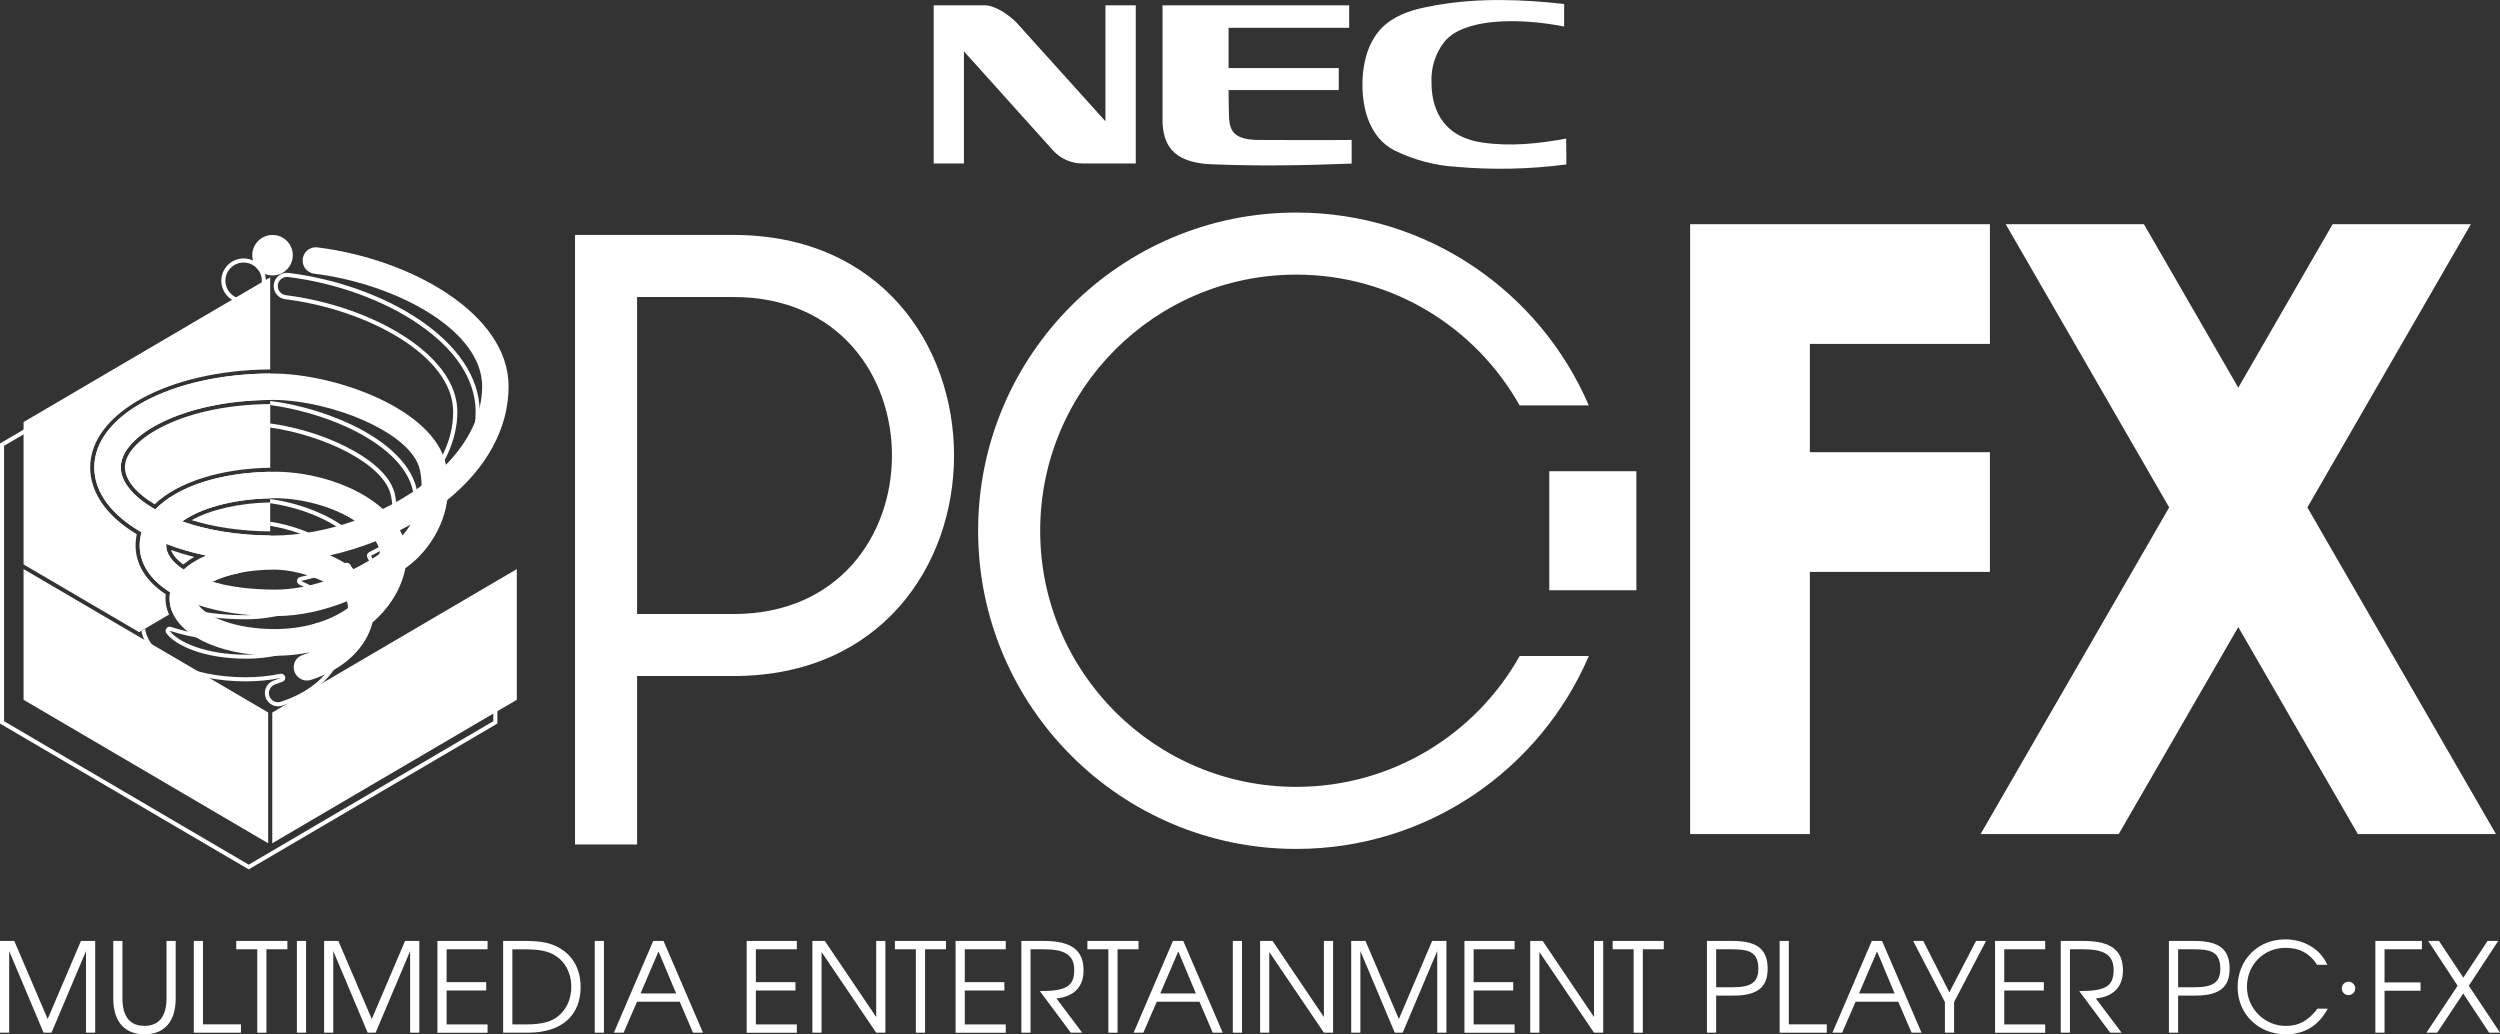 <?xml version="1.0" encoding="utf-8"?>
<!-- Generator: Adobe Illustrator 26.0.3, SVG Export Plug-In . SVG Version: 6.00 Build 0)  -->
<svg version="1.1" id="Layer_1" xmlns="http://www.w3.org/2000/svg" xmlns:xlink="http://www.w3.org/1999/xlink" x="0px" y="0px"
	 viewBox="0 0 3839 1588.3" style="enable-background:new 0 0 3839 1588.3;" xml:space="preserve">
<rect x="0" y="0" width="3839" height="1588.3" fill="#333333" stroke="none"/>
<style type="text/css">
	.st0{fill:#444444;}
	.st1{fill:none;stroke:#BCBCBC;stroke-width:40.046;stroke-linecap:round;stroke-miterlimit:10;}
	.st2{fill:#BCBCBC;}
	.st3{fill:#FFDD34;}
	.st4{fill:#7B46CE;}
	.st5{fill:none;stroke:#7B46CE;stroke-width:40.046;stroke-linecap:round;stroke-miterlimit:10;}
	.st6{fill:#FF3ABD;}
	.st7{fill:#FFFFFF;}
	.st8{fill:none;stroke:#000000;stroke-width:37.969;stroke-linecap:round;stroke-miterlimit:10;}
	.st9{clip-path:url(#SVGID_00000048474224986606495090000004686653212146688142_);}
	.st10{fill:none;stroke:#000000;stroke-width:6.626;stroke-miterlimit:10;}
	.st11{clip-path:url(#SVGID_00000017502702633102219560000007938888344449192339_);}
	.st12{fill:none;stroke:#000000;stroke-width:6.276;stroke-miterlimit:10;}
	.st13{fill:none;stroke:#000000;stroke-width:6.29;stroke-miterlimit:10;}
	.st14{fill:none;stroke:#000000;stroke-width:40.687;stroke-linecap:round;stroke-miterlimit:10;}
	.st15{clip-path:url(#SVGID_00000050631037887902465230000010319708217287303041_);}
	.st16{clip-path:url(#SVGID_00000042016573106592173180000017240532603157525141_);}
	.st17{fill:none;stroke:#FFFFFF;stroke-width:6.276;stroke-miterlimit:10;}
</style>
<g>
	<g>
		<path class="st7" d="M1433.8,8.2h78.2c17.9,0,39,16.7,48.4,25.9l137.1,152.1V8.2h46.6V251h-81.6c-17.2,0.1-33.7-7.1-45.3-19.8
			l-137-152.4V251h-46.4V8.2z"/>
		<path class="st7" d="M2405.3,252.5c-56,7.4-112.6,8.6-168.8,3.7c-33.1-2-65.5-10.6-95.3-25.3c-37.6-19.4-49.5-63.1-49-102.8
			c0.4-36.6,11.2-75.6,43.9-96.9c21.4-14,44.3-18.7,68.5-23.1c66.3-11.7,132.6-9.1,197.3-2v34.6c-76.3-14.8-156.8-11.1-184.2,23.9
			c-13.6,17.6-20.5,39.5-19.5,61.8c0,33,11.2,82.8,78.2,92.5c43.6,6.4,86.7,1.6,128.6-6.1L2405.3,252.5z"/>
		<path class="st7" d="M1927.7,214.9c6.8,0,111.7,0.5,147.9,0v36.3c-72.7,2.8-142.5,4.1-216,1c-62.2-2.6-72.9-33.8-74.4-64V8.2
			h286.6v34.5h-185.2v61.8h169.2v33.8h-169.2c0,18.3,0.6,39,0.8,42.8c1,23.5,11.9,32.2,40.6,33.8"/>
	</g>
	<g>
		<g>
			<path class="st7" d="M132.1,1585.8v-125.4l-53,125.4H66.9l-52.8-125.4v125.4H0v-140.9h21.9l51.3,119.9l51.1-119.9h21.9v140.9
				H132.1z"/>
			<path class="st7" d="M221.8,1588.3c-28.4,0-47.9-17.1-47.9-55.5v-87.9H188v87.9c0,28.8,11.8,42.5,33.9,42.5
				c21.7,0,33.8-13.7,33.8-42.5v-87.9h14.1v87.9C269.8,1571.2,250.4,1588.3,221.8,1588.3z"/>
			<path class="st7" d="M297.6,1585.8v-140.9h14.1V1573H370v12.8H297.6z"/>
			<path class="st7" d="M409.1,1457.7v128.1H395v-128.1h-32.2v-12.8h78.5v12.8H409.1z"/>
			<path class="st7" d="M455.9,1585.8v-140.9H470v140.9H455.9z"/>
			<path class="st7" d="M629.8,1585.8v-125.4l-53,125.4h-12.2l-52.8-125.4v125.4h-14.1v-140.9h21.9l51.3,119.9l51.1-119.9h21.9
				v140.9H629.8z"/>
			<path class="st7" d="M671.7,1585.8v-140.9h77v12.8h-62.9v50.5h60.8v12.8h-60.8v52.1h62.9v12.8h-77V1585.8z"/>
			<path class="st7" d="M810.6,1585.8h-38v-140.9h33.2c25.5,0,40.4,3.1,53.8,11.1c21,12.4,32,33.3,32,59.8
				C891.6,1556.5,865.7,1585.8,810.6,1585.8z M851.8,1466.9c-10.7-6.5-24-9.1-45.4-9.1h-19.6v115.3h19.6c25,0,39.5-3.6,50.7-12.6
				c13-10.5,20.2-26.7,20.2-45.2C877.3,1494.3,868,1476.6,851.8,1466.9z"/>
			<path class="st7" d="M913.3,1585.8v-140.9h14.1v140.9H913.3z"/>
			<path class="st7" d="M1064.2,1585.8l-20.4-47.5h-65.6l-20.6,47.5h-14.9l60.4-140.9h15.8l60.6,140.9H1064.2z M1011.2,1461
				l-27.6,64.6h54.7L1011.2,1461z"/>
			<path class="st7" d="M1146.6,1585.8v-140.9h77v12.8h-62.9v50.5h60.8v12.8h-60.8v52.1h62.9v12.8h-77V1585.8z"/>
			<path class="st7" d="M1345.5,1585.8l-83.9-123.9v123.9h-14.1v-140.9h19.1l78.9,116.9v-116.9h14.1v140.9H1345.5z"/>
			<path class="st7" d="M1420.5,1457.7v128.1h-14.1v-128.1h-32.2v-12.8h78.5v12.8H1420.5z"/>
			<path class="st7" d="M1467.4,1585.8v-140.9h77v12.8h-62.9v50.5h60.8v12.8h-60.8v52.1h62.9v12.8h-77V1585.8z"/>
			<path class="st7" d="M1622.3,1533.2l39.5,52.6h-17.5l-47.5-63.9c39.5,0,52.8-6.8,52.8-32.2c0-23.5-14.5-32-47.3-32h-19.8v128.1
				h-14.1v-140.9h34.9c44.2,0,60.6,16,60.6,45.4C1663.9,1515.3,1649.4,1530.4,1622.3,1533.2z"/>
			<path class="st7" d="M1716.1,1457.7v128.1H1702v-128.1h-32.2v-12.8h78.5v12.8H1716.1z"/>
			<path class="st7" d="M1862.3,1585.8l-20.4-47.5h-65.6l-20.6,47.5h-14.9l60.4-140.9h15.8l60.6,140.9H1862.3z M1809.4,1461
				l-27.7,64.6h54.7L1809.4,1461z"/>
			<path class="st7" d="M1893.1,1585.8v-140.9h14.1v140.9H1893.1z"/>
			<path class="st7" d="M2033,1585.8l-83.9-123.9v123.9H1935v-140.9h19.1l78.9,116.9v-116.9h14.1v140.9H2033z"/>
			<path class="st7" d="M2207,1585.8v-125.4l-53,125.4h-12.2l-52.8-125.4v125.4h-14.1v-140.9h21.9l51.3,119.9l51.1-119.9h21.9v140.9
				H2207z"/>
			<path class="st7" d="M2248.8,1585.8v-140.9h77v12.8h-62.9v50.5h60.8v12.8h-60.8v52.1h62.9v12.8h-77V1585.8z"/>
			<path class="st7" d="M2447.8,1585.8l-83.9-123.9v123.9h-14.1v-140.9h19.1l78.9,116.9v-116.9h14.1v140.9H2447.8z"/>
			<path class="st7" d="M2522.7,1457.7v128.1h-14.1v-128.1h-32.2v-12.8h78.5v12.8H2522.7z"/>
			<path class="st7" d="M2662.4,1528.8h-27.1v57h-14.1v-140.9h38.9c38.7,0,54.3,13.1,54.3,42.7
				C2714.4,1514.3,2700.7,1528.8,2662.4,1528.8z M2655.3,1457.7h-20v58.3h26.1c28,0,38.7-8,38.7-28.4
				C2700.1,1459.1,2682.2,1457.7,2655.3,1457.7z"/>
			<path class="st7" d="M2732.8,1585.8v-140.9h14.1V1573h58.3v12.8H2732.8z"/>
			<path class="st7" d="M2935.4,1585.8l-20.4-47.5h-65.6l-20.6,47.5h-14.9l60.4-140.9h15.8l60.6,140.9H2935.4z M2882.4,1461
				l-27.7,64.6h54.7L2882.4,1461z"/>
			<path class="st7" d="M3000.7,1538.7v47.1h-14.1v-47.1l-48.8-93.8h15.6l40,78.9l41-78.9h15.4L3000.7,1538.7z"/>
			<path class="st7" d="M3063.6,1585.8v-140.9h77v12.8h-62.9v50.5h60.8v12.8h-60.8v52.1h62.9v12.8h-77V1585.8z"/>
			<path class="st7" d="M3218.4,1533.2l39.5,52.6h-17.5l-47.5-63.9c39.5,0,52.8-6.8,52.8-32.2c0-23.5-14.5-32-47.3-32h-19.8v128.1
				h-14.1v-140.9h34.9c44.2,0,60.6,16,60.6,45.4C3260,1515.3,3245.5,1530.4,3218.4,1533.2z"/>
			<path class="st7" d="M3371.8,1528.8h-27.1v57h-14.1v-140.9h38.9c38.7,0,54.3,13.1,54.3,42.7
				C3423.8,1514.3,3410.1,1528.8,3371.8,1528.8z M3364.7,1457.7h-20v58.3h26.1c28,0,38.7-8,38.7-28.4
				C3409.5,1459.1,3391.6,1457.7,3364.7,1457.7z"/>
			<path class="st7" d="M3510.1,1588.3c-42.1,0-74-31.3-74-72.4c0-42.1,31.1-73.4,73-73.4c29.2,0,54,14.9,64.8,39.1h-15.8
				c-12-18.9-28.6-26.1-48.4-26.1c-33.5,0-59.3,25.9-59.3,59.9c0,33,26.9,60,59.5,60c20.6,0,34.1-7.8,49-26.5h15.6
				C3560.5,1575,3538.7,1588.3,3510.1,1588.3z"/>
			<path class="st7" d="M3661.7,1457.7v50.9h55.3v12.8h-55.3v64.4h-14.1v-140.9h71.5v12.8L3661.7,1457.7L3661.7,1457.7z"/>
			<path class="st7" d="M3822.3,1585.8l-39.8-60.2l-40,60.2H3726l47.9-72.1l-45.2-68.8h16.6l37.4,56.4l37.2-56.4h16.4l-45.2,68.8
				l48,72.1H3822.3z"/>
			<path class="st7" d="M3606.4,1528.1c-5.7,0-10.3-4.5-10.3-10.3c0-5.7,4.6-10.3,10.3-10.3c5.5,0,10.3,4.6,10.3,10.3
				C3616.7,1523.5,3612,1528.1,3606.4,1528.1z"/>
		</g>
		<g>
			<path class="st7" d="M1126.4,360.8L1126.4,360.8H952.3l0,0H883v936h95.3v-258.7h148.1l0,0
				C1577.9,1038.1,1577.9,360.8,1126.4,360.8z M1126.4,942.9L1126.4,942.9H978.3V456.1h148.1l0,0
				C1450.8,456.1,1450.8,942.9,1126.4,942.9z"/>
			<path class="st7" d="M1990.6,1208.3c-217.3,0-393.3-176.1-393.3-393.3s176.1-393.3,393.3-393.3c147.3,0,275.6,81,342.9,200.8
				h106.2c-74.7-174.1-247.7-296.1-449.1-296.1c-269.9,0-488.6,218.8-488.6,488.6s218.8,488.6,488.6,488.6
				c201.5,0,374.4-122,449.2-296.2h-106.2C2266.2,1127.3,2137.9,1208.3,1990.6,1208.3z"/>
			<rect x="2379.1" y="723.6" class="st7" width="133.7" height="182.8"/>
			<polygon class="st7" points="3055.7,878.2 3055.7,694.4 2779.2,694.4 2779.2,528.1 3055.7,528.1 3055.7,344.3 2779.2,344.3 
				2636.3,344.3 2595.4,344.3 2595.4,1280.8 2779.2,1280.8 2779.2,878.2 			"/>
			<polygon class="st7" points="3543.2,779.2 3794.2,344.3 3582,344.3 3437.1,595.3 3292.2,344.3 3080,344.3 3331,779.2 
				3041.4,1280.8 3253.5,1280.8 3437.1,962.9 3620.7,1280.8 3832.8,1280.8 			"/>
		</g>
		<g>
			<circle class="st17" cx="374.1" cy="431.1" r="31.1"/>
			<polyline class="st17" points="400.9,1119.6 381.9,1130.7 174.3,1009 191.8,998.7 			"/>
			<polyline class="st17" points="381.9,533.5 381.9,460.7 3.1,682.8 3.1,908.7 3.1,1109.3 381.9,1331.4 760.6,1109.3 760.6,908.7 
				429.7,1102.7 			"/>
			<circle class="st7" cx="418.5" cy="391.9" r="31.1"/>
			<g>
				<path class="st7" d="M325.9,893.5c11-5.5,25.4-10.4,42.7-13.8l46.3-27.2v-30.2c-52.2-0.4-98.3-8.7-135.2-21.6
					c27-19.4,74.8-34.1,135.2-35.4v-40.8c-79.4,1.4-143.6,23.5-176.5,57.8c-33.7-19-53-42.4-53-64.7c0-48.5,94.1-102.5,229.5-103.4
					v-40.7c-151.8,0.9-270.2,63.9-270.2,144.1c0,38.9,27.4,73.8,72.6,99.7c-1.9,6.5-2.9,13.3-2.9,20.2c0,28.6,17,53.3,46.8,71.9
					c-0.6,3.2-0.9,6.5-0.9,9.8c0,7.4,1.7,14.5,4.6,21.3l74.3-43.6C334.7,895.8,330.2,894.7,325.9,893.5z M282,874.7
					c-17.5-11.2-26.8-24.3-26.8-37.2c0-0.8,0-1.6,0.1-2.3c18.7,7.3,39.3,13.3,61.4,17.9C302.8,859.1,291.1,866.4,282,874.7z"/>
				<path class="st7" d="M281.5,866.8c5-4.1,10.5-8,16.7-11.5c-12.3-3.1-24.2-6.7-35.6-10.7C265.2,852.1,271.7,859.8,281.5,866.8z"
					/>
				<path class="st7" d="M414.9,816v-44.5c-47.8,1-91.4,10.9-120.7,27.3C330.3,809.9,371.7,815.7,414.9,816z"/>
				<path class="st7" d="M191.8,717.6c0,18.9,16.6,39.5,45.7,56.8c35.7-34.2,101.2-54.8,177.5-56.2v-97.7
					c-61.3,0.4-118.6,11.9-161.8,32.7C214.7,671.7,191.8,695.7,191.8,717.6z"/>
			</g>
			<path class="st7" d="M452,1030.9c2.8,8.6,10.8,14.1,19.4,14.1c2.1,0,4.2-0.3,6.3-1c43.3-14,75.1-40.1,89.4-73.4
				c2.1-4.9,3.8-9.8,5-14.8c12.4-10.7,23.1-23,31.6-36.6c9.6-15.3,15.9-31.2,18.8-46.6c6.3-4.7,10.2-8,11.5-9.1
				c5.1-4.2,44.7-38,52.8-95.6c61-49.5,94.2-110.6,94.2-174.7c0-110.8-149.2-195.4-293.5-213.3c-0.9-0.1-1.7-0.2-2.5-0.2
				c-10.1,0-18.9,7.6-20.1,17.9c-1.4,11.2,6.5,21.3,17.7,22.7c124,15.3,257.8,85.8,257.8,172.9c0,44.3-21.5,85.6-55.6,120.6
				c0-0.2-0.1-0.4-0.1-0.6C666.5,628,514.9,573.6,418.5,573.6c-153.4,0-273.6,63.3-273.6,144.2c0,38.9,27.4,73.8,72.6,99.7
				c-1.9,6.5-2.9,13.3-2.9,20.2c0,28.6,17,53.3,46.8,71.9c-0.6,3.2-0.9,6.5-0.9,9.8c0,49.9,69.4,87.6,161.4,87.6
				c18.9,0,37.1-1.8,54.4-5.4c-3.5,1.4-7.1,2.7-11,4C454.4,1008.7,448.5,1020.2,452,1030.9z M543,873.9c-10.6-8.3-23-15.3-36.3-21.1
				c23.7-5.3,47.4-12.6,70.3-21.7c1.1,1.8,2.1,3.6,3,5.5c1.9,4,3.1,8.7,3.4,13.8C572.7,857.5,559.1,865.9,543,873.9z M418.4,822.4
				c-53.7,0-101-8.4-138.7-21.7c28.2-20.2,79-35.6,143.2-35.6c40.1,0,88.4,12.6,121.8,34.5C503.3,814.2,459.7,822.4,418.4,822.4z
				 M496.7,893c-22.9,7.4-48.2,12.4-74.4,12.4c-38,0-70.5-4.6-96.4-12c20.8-10.5,53.7-18.7,95.8-18.7
				C444.6,874.8,473.8,882,496.7,893z M618.1,822.3c-0.5-1.1-1-2.2-1.5-3.3c-0.8-1.6-1.6-3.1-2.4-4.7c5.4-2.8,10.8-5.6,16.1-8.6
				C626.1,812.6,621.8,818.1,618.1,822.3z M238.5,782.3c-33.7-19-53-42.4-53-64.7c0-48.9,95.7-103.5,232.9-103.5
				c89.7,0,214.3,50.6,226.4,107.5c1.8,8.6,2.6,16.7,2.7,24.3c-18.2,13.4-38.3,25.4-59.6,35.7c-41.5-37.4-109.3-57.2-165-57.2
				C339.9,724.4,272.4,746.9,238.5,782.3z M255.2,837.5c0-0.8,0-1.6,0.1-2.3c18.7,7.3,39.3,13.3,61.4,17.9
				c-13.9,6-25.6,13.3-34.7,21.6C264.5,863.5,255.2,850.4,255.2,837.5z M421.8,966c-61.3,0-104.2-19.2-116.8-36.7
				c32.6,10.8,72.5,16.8,117.3,16.8c40.5,0,78.3-9.8,110.4-22.7c1,2.7,1.6,6.2,1.6,10.5C505,954.5,465.7,966,421.8,966z"/>
			<g>
				<path class="st7" d="M506.6,839.5c0.3-2.4-0.8-4.7-2.8-6c-23.9-15.7-56.4-27.2-88.9-32.4v6.4c30.5,5,61.7,15.7,85.5,31.3
					c-30.3,10.7-61.8,17.9-92.7,21l-12.8,7.3c35-2.2,71.8-9.8,107.6-22.4C504.7,843.9,506.3,841.9,506.6,839.5z"/>
				<path class="st7" d="M582.9,839.5c-5.2,2.9-10.5,5.7-15.9,8.4c-1.5,0.8-2.7,2.1-3.2,3.7c-0.5,1.6-0.3,3.4,0.5,4.9
					c0.8,1.4,1.5,2.9,2.2,4.4c0.5,1,0.9,2,1.3,3c0.8,2,2.6,3.4,4.8,3.8c0.3,0.1,0.7,0.1,1,0.1c1.8,0,3.5-0.8,4.7-2.1
					c4.8-5.4,9.1-11.2,12.9-17.3c1.5-2.4,1.2-5.6-0.8-7.6c-1.2-1.3-2.9-1.9-4.5-1.9C584.9,838.7,583.9,839,582.9,839.5z
					 M573.7,861.5c-0.5-1.1-1-2.2-1.5-3.3c-0.8-1.6-1.6-3.1-2.4-4.7c5.4-2.8,10.8-5.6,16.1-8.6C581.7,851.8,577.4,857.3,573.7,861.5
					z"/>
				<path class="st7" d="M609.3,785.1c0-8.4-1-17-2.8-25.6c-8.2-38.5-58.4-66.3-87.7-79.5c-32.6-14.7-69.3-25-104-29.8v6.3
					c82.7,11.8,175.2,55.8,185.5,104.4c1.8,8.6,2.6,16.7,2.7,24.3c-18.2,13.4-38.3,25.4-59.6,35.7c-32.8-29.5-82-48.1-128.6-54.6
					v6.4c43.1,6.2,91.5,23.2,124.4,52.8c1.2,1.1,2.7,1.6,4.2,1.6c0.9,0,1.9-0.2,2.7-0.6c21.9-10.6,42.3-22.8,60.6-36.3
					C608.4,789,609.3,787.1,609.3,785.1z"/>
				<path class="st7" d="M377.4,1011.5c44.4,0,85.6-11.8,116.1-33.3c1.7-1.2,2.7-3.1,2.7-5.1c0-4.7-0.7-9-2-12.6
					c-0.6-1.6-1.8-2.9-3.3-3.6c-0.8-0.4-1.7-0.5-2.6-0.5c-0.8,0-1.6,0.2-2.3,0.5c-36.8,14.8-73.1,22.3-108,22.3
					c-42.9,0-82.8-5.7-115.4-16.5c-0.6-0.2-1.3-0.3-2-0.3c-2,0-3.9,0.9-5.1,2.6c-1.6,2.2-1.6,5.2,0,7.4
					C269.2,991.1,313.2,1011.5,377.4,1011.5z M377.9,985.3c40.5,0,78.3-9.8,110.4-22.7c1,2.7,1.6,6.2,1.6,10.5
					c-29.3,20.6-68.6,32.2-112.5,32.2c-61.3,0-104.2-19.2-116.8-36.7C293.1,979.3,333,985.3,377.9,985.3z"/>
				<path class="st7" d="M443.1,419.1c-0.8-0.1-1.7-0.2-2.5-0.2c-10.1,0-18.9,7.5-20.2,17.9c-1.4,11.1,6.5,21.3,17.7,22.7
					c124,15.3,257.8,85.8,257.8,172.9c0,44.3-21.4,85.6-55.6,120.6c0-0.2-0.1-0.4-0.1-0.6c-15.7-73.9-131.8-124.7-225.3-136.8v6.4
					c39.6,5.3,82.4,17.4,118.9,34.3c56.9,26.4,92.5,61,100.3,97.4l0.2,0.7c0.5,2.2,2.2,4,4.4,4.7c0.6,0.2,1.1,0.2,1.7,0.2
					c1.7,0,3.3-0.7,4.5-1.9c37.5-38.5,57.4-81.7,57.4-125c0-90.5-136.7-163.5-263.3-179.1c-3.7-0.5-7.1-2.3-9.4-5.3
					c-2.3-3-3.3-6.6-2.9-10.4c0.9-7,6.9-12.3,14-12.3c0.6,0,1.1,0,1.7,0.1c72.4,8.9,144.6,34.7,198.1,70.8
					c74.3,50,89.9,101.7,89.9,136.3c0,62.3-31.8,121-91.9,169.8c-1.2,1-2,2.4-2.3,4c-7.8,55.6-46.2,88.1-50.7,91.8
					c-1,0.9-4.9,4.2-11.2,8.9c-1.3,0.9-2.1,2.3-2.4,3.9c-2.8,15-8.8,29.9-17.9,44.4c-8.2,13-18.4,24.8-30.4,35.2c-1,0.8-1.7,2-2,3.2
					c-1.2,4.7-2.8,9.3-4.7,13.9c-13.6,31.7-44,56.5-85.6,70c-1.4,0.5-2.9,0.7-4.3,0.7c-6.1,0-11.5-3.9-13.4-9.7
					c-1.2-3.6-0.9-7.4,0.9-10.7c1.8-3.3,4.6-5.8,8.2-7c4-1.3,7.8-2.7,11.5-4.2c3-1.2,4.6-4.5,3.6-7.6c-0.8-2.7-3.3-4.5-6-4.5
					c-0.4,0-0.8,0-1.3,0.1c-17,3.5-34.9,5.3-53.1,5.3c-83.9,0-148.2-31.5-154.5-74.3l-5.8,3.3c8.8,44.7,74.7,77.3,160.3,77.3
					c18.9,0,37.1-1.8,54.4-5.4c-3.5,1.4-7.1,2.7-11,4c-10.7,3.5-16.6,14.9-13.1,25.6c2.8,8.6,10.8,14.1,19.4,14.1
					c2.1,0,4.2-0.3,6.3-1c43.3-14,75.1-40.1,89.4-73.4c2.1-4.9,3.8-9.8,5-14.8c12.4-10.7,23.1-23,31.6-36.6
					c9.6-15.3,15.9-31.2,18.8-46.6c6.3-4.7,10.2-8,11.5-9.1c5.1-4.2,44.7-38,52.8-95.7c61-49.5,94.2-110.6,94.2-174.7
					C736.5,521.6,587.3,436.9,443.1,419.1z"/>
				<path class="st7" d="M501.5,918.8c14-7,27.8-15.1,41-23.9c1.9-1.2,2.9-3.4,2.8-5.6c-0.4-6-1.8-11.4-4-16.1c-1-2.1-2.1-4.1-3.3-6
					c-1.2-1.9-3.2-3-5.4-3c-0.8,0-1.6,0.1-2.3,0.4c-22.6,9-45.9,16.2-69.3,21.4c-2.7,0.6-4.6,2.8-4.9,5.5s1.3,5.3,3.8,6.4
					c13.5,5.9,25.3,12.7,34.9,20.2c1.1,0.9,2.5,1.3,3.9,1.3C499.6,919.4,500.6,919.2,501.5,918.8z M462.3,892.1
					c23.7-5.3,47.4-12.6,70.3-21.7c1.1,1.8,2.1,3.6,3,5.5c1.9,4,3.1,8.7,3.4,13.8c-10.6,7.1-24.3,15.5-40.4,23.5
					C488.1,904.9,475.6,897.8,462.3,892.1z"/>
				<path class="st7" d="M279.8,938.8c28.3,8.1,61.3,12.2,98.1,12.2c24.5,0,50.2-4.3,76.3-12.7c2.4-0.8,4.2-3,4.3-5.5
					c0.2-2.6-1.2-5-3.5-6.1c-24.3-11.6-54-18.9-77.6-18.9c-24.6,0-47.6,2.8-67.5,7.9l-34.1,19.5
					C276.5,936.9,277.9,938.2,279.8,938.8z M377.4,914c22.8,0,52,7.3,74.9,18.3c-22.9,7.4-48.2,12.4-74.4,12.4
					c-38,0-70.4-4.6-96.4-12C302.3,922.2,335.2,914,377.4,914z"/>
			</g>
			<polygon class="st7" points="418.1,1094.1 418.1,1294.9 793.6,1074.6 793.6,873.9 			"/>
			<g>
				<polygon class="st7" points="268.6,1010.1 36.2,873.9 36.2,873.9 36.2,873.9 36.2,1074.6 411.8,1294.9 411.8,1094.1 				"/>
				<path class="st7" d="M36.2,648.1v218.6l177.3,104l46.1-27c-3.5-7.8-5.5-15.9-5.5-24.4c0-2.2,0.1-4.5,0.4-6.7
					c-30.3-20.1-46.3-45.9-46.3-75c0-5.8,0.6-11.6,1.9-17.2c-46.2-27.6-71.6-64-71.6-102.7c0-83.7,121.1-149.4,276.4-150.4V425.9
					L36.2,648.1z"/>
			</g>
		</g>
	</g>
</g>
</svg>

